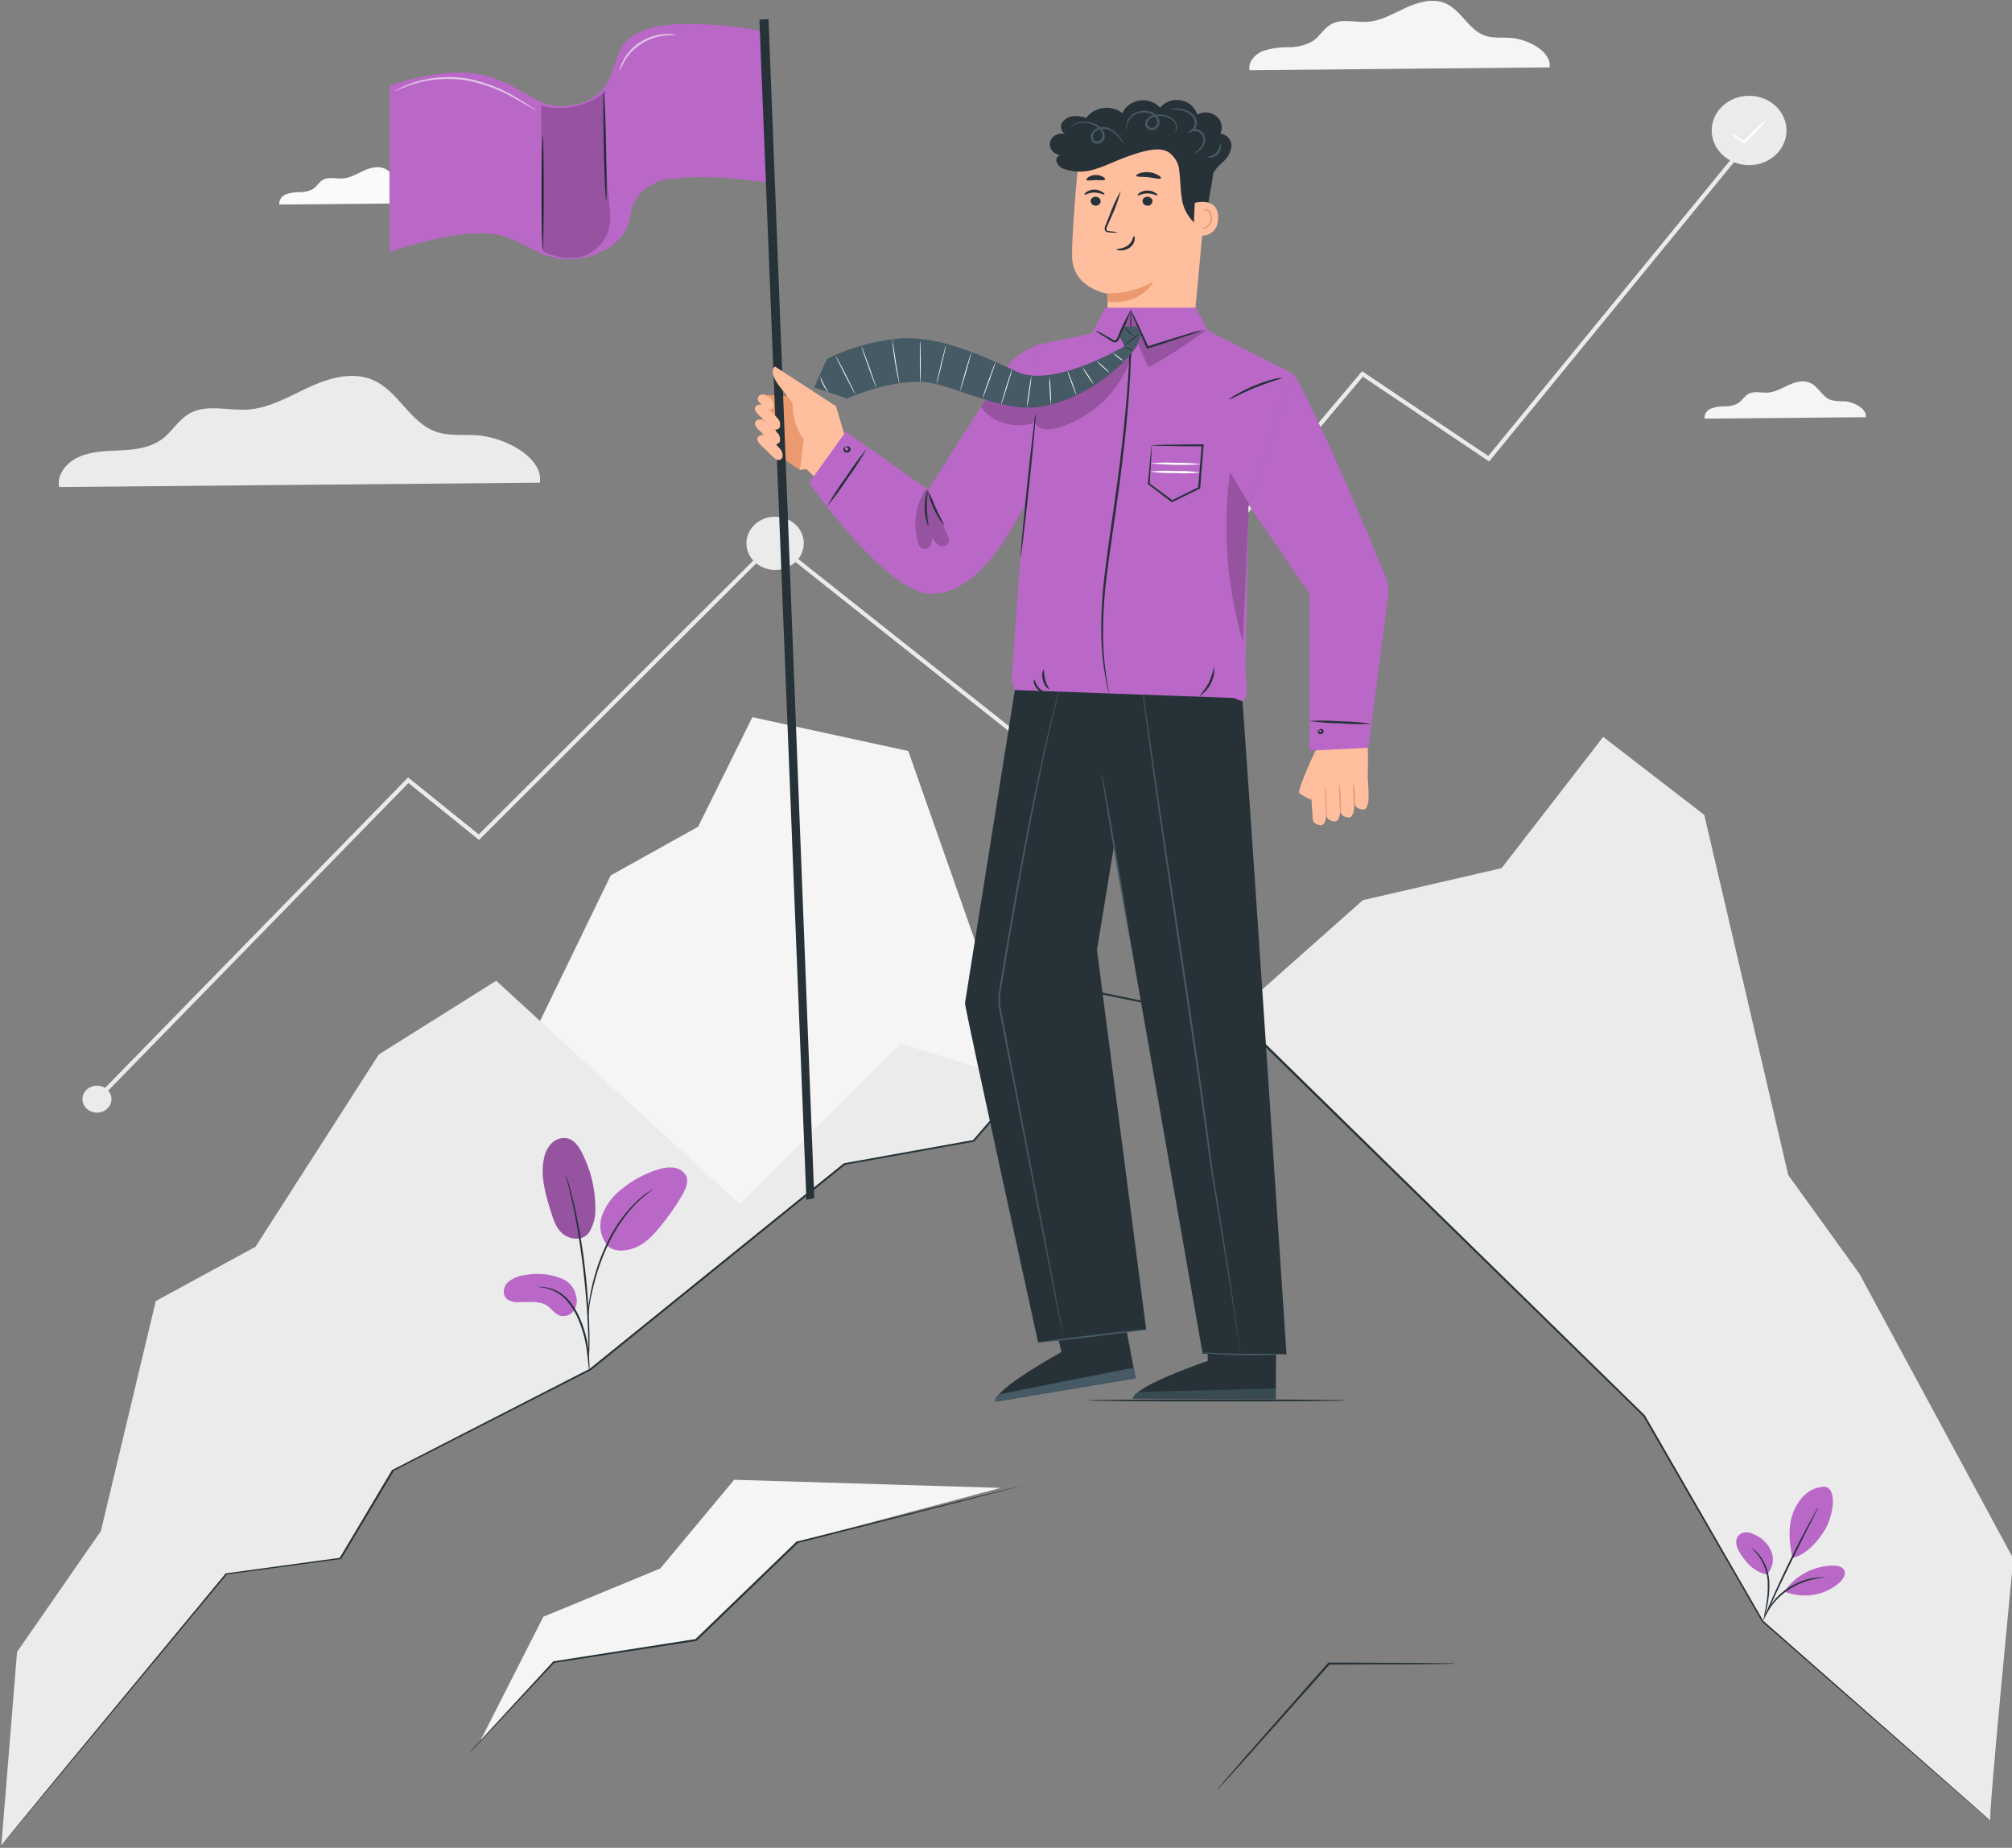 <svg width="600" height="551" viewBox="0 0 600 551" fill="none" xmlns="http://www.w3.org/2000/svg">
<rect x="0" y="0" width="600" height="551" fill="#808080" stroke="none"/>
<path d="M310.715 225.861L230.732 162.443L231.564 161.553L310.523 224.154L406.182 110.693L443.826 135.963L520.688 42.009L521.711 42.72L444.082 137.599L406.425 112.329L310.715 225.861Z" fill="#EBEBEB"/>
<path d="M33.252 327.75C33.252 328.545 32.997 329.322 32.521 329.983C32.045 330.644 31.368 331.159 30.576 331.464C29.784 331.768 28.912 331.847 28.071 331.692C27.23 331.537 26.458 331.154 25.852 330.592C25.245 330.03 24.833 329.314 24.665 328.534C24.498 327.754 24.584 326.946 24.912 326.211C25.24 325.477 25.796 324.849 26.509 324.407C27.221 323.965 28.059 323.729 28.917 323.729C30.066 323.729 31.169 324.153 31.982 324.907C32.795 325.661 33.252 326.683 33.252 327.75Z" fill="#EBEBEB"/>
<path d="M231.142 169.937C235.867 169.937 239.697 166.385 239.697 162.004C239.697 157.623 235.867 154.071 231.142 154.071C226.418 154.071 222.588 157.623 222.588 162.004C222.588 166.385 226.418 169.937 231.142 169.937Z" fill="#EBEBEB"/>
<path d="M29.39 328.14L28.443 327.346L121.698 231.815L142.771 248.808L226.807 164.969L227.74 165.775L142.861 250.456L121.801 233.475L29.39 328.14Z" fill="#EBEBEB"/>
<path d="M521.597 49.243C527.756 49.243 532.748 44.613 532.748 38.903C532.748 33.192 527.756 28.562 521.597 28.562C515.439 28.562 510.447 33.192 510.447 38.903C510.447 44.613 515.439 49.243 521.597 49.243Z" fill="#EBEBEB"/>
<path d="M527.045 35.369C525.599 37.307 523.969 39.121 522.173 40.788L520.332 42.638L520.14 42.828L519.923 42.673C518.556 41.83 517.291 40.852 516.15 39.756C517.614 40.442 518.998 41.264 520.281 42.211H519.871L521.674 40.337C523.309 38.542 525.105 36.88 527.045 35.369Z" fill="white"/>
<path d="M160.992 143.92C162.079 136.52 150.84 130.449 142.387 129.808C138.36 129.512 134.178 130.081 130.355 128.848C122.082 126.18 118.847 116.266 110.714 113.112C104.679 110.74 97.723 112.851 91.879 115.578C86.036 118.306 80.243 121.745 73.709 122.136C68.032 122.468 61.856 120.511 56.881 123.097C53.173 125.006 51.23 129.026 47.816 131.303C44.401 133.579 40.143 134.077 35.975 134.291C31.806 134.504 27.535 134.54 23.751 136.141C19.966 137.742 16.858 141.442 17.638 145.224L160.992 143.92Z" fill="#EBEBEB"/>
<path d="M462.112 20.095C462.79 15.482 455.783 11.687 450.515 11.296C447.957 11.106 445.4 11.462 443.009 10.691C437.894 9.031 435.784 2.853 430.746 0.872C426.987 -0.598 422.652 0.718 419.008 2.414C415.363 4.11 411.745 6.268 407.678 6.505C404.124 6.719 400.275 5.497 397.168 7.11C394.866 8.296 393.651 10.774 391.516 12.233C389.299 13.504 386.73 14.147 384.125 14.083C381.511 14.037 378.91 14.439 376.453 15.268C374.1 16.265 372.156 18.577 372.617 20.937L462.112 20.095Z" fill="#F5F5F5"/>
<path d="M556.402 124.401C556.772 121.923 553 119.895 550.162 119.658C548.805 119.704 547.448 119.592 546.121 119.326C543.346 118.436 542.285 115.104 539.536 114.049C537.515 113.254 535.175 113.966 533.219 114.879C531.263 115.792 529.319 116.942 527.12 117.073C525.214 117.191 523.143 116.539 521.481 117.405C520.202 118.045 519.588 119.373 518.437 120.156C517.245 120.84 515.862 121.186 514.461 121.152C513.066 121.12 511.678 121.333 510.369 121.78C509.718 122.014 509.166 122.438 508.797 122.988C508.428 123.537 508.262 124.183 508.323 124.828L556.402 124.401Z" fill="#F5F5F5"/>
<path d="M131.379 60.544C131.737 58.066 127.965 56.026 125.139 55.801C123.783 55.847 122.425 55.735 121.099 55.469C118.324 54.58 117.263 51.247 114.514 50.192C112.48 49.397 110.153 50.109 108.197 51.022C106.24 51.935 104.361 53.085 102.097 53.216C100.192 53.334 98.121 52.682 96.458 53.536C95.18 54.188 94.566 55.516 93.415 56.299C92.222 56.981 90.84 57.327 89.438 57.295C88.044 57.262 86.655 57.475 85.347 57.923C84.691 58.16 84.136 58.587 83.765 59.141C83.394 59.695 83.226 60.345 83.288 60.995L131.379 60.544Z" fill="#FAFAFA"/>
<path d="M156.748 313.306L182.117 261.034L208.177 246.519L224.365 213.849L270.858 223.941L305.536 322.591L251.857 347.055L208.177 371.756L156.748 313.306Z" fill="#F5F5F5"/>
<path d="M600.402 464.797L554.51 379.843L533.271 350.363L508.234 242.985L478.083 219.731L447.79 258.864L406.412 268.422L368.256 302.265L445.054 377.839L490.32 422.106L525.675 483.343L593.536 542.837C592.845 542.256 600.402 464.797 600.402 464.797Z" fill="#EBEBEB"/>
<path d="M0.402 550.236L5.082 492.58L30.081 456.543L46.448 387.954L76.203 371.755L112.965 314.42L147.976 292.446L220.618 359.067L268.569 311.171L305.536 322.59L290.307 340.153L251.857 347.054L176.12 408.303L117.224 438.411L101.521 464.713L67.444 469.338L0.402 550.236Z" fill="#EBEBEB"/>
<path d="M175.583 367.617C173.525 370.332 169.522 369.431 167.668 367.771C165.814 366.111 165.034 363.703 164.318 361.403C162.694 356.15 161.045 350.647 162.259 345.299C162.55 343.674 163.32 342.156 164.484 340.912C165.07 340.3 165.819 339.842 166.657 339.584C167.494 339.326 168.39 339.276 169.254 339.441C171.274 339.939 172.527 341.813 173.435 343.509C176.099 348.65 177.496 354.276 177.527 359.98C177.712 362.648 177.036 365.307 175.583 367.617Z" fill="#BA68C8"/>
<g opacity="0.2">
<path d="M175.583 367.617C173.525 370.332 169.522 369.431 167.668 367.771C165.814 366.111 165.034 363.703 164.318 361.403C162.694 356.15 161.045 350.647 162.259 345.299C162.55 343.674 163.32 342.156 164.484 340.912C165.07 340.3 165.819 339.842 166.657 339.584C167.494 339.326 168.39 339.276 169.254 339.441C171.274 339.939 172.527 341.813 173.435 343.509C176.099 348.65 177.496 354.276 177.527 359.98C177.712 362.648 177.036 365.307 175.583 367.617Z" fill="black"/>
</g>
<path d="M167.873 381.408C164.425 379.908 160.548 379.472 156.813 380.163C154.771 380.332 152.849 381.129 151.353 382.428C149.984 383.827 149.729 386.282 151.353 387.48C152.362 388.115 153.578 388.405 154.792 388.298C157.72 388.298 160.956 387.788 163.296 389.413C164.574 390.35 165.508 391.891 167.132 392.354C167.93 392.513 168.762 392.432 169.507 392.123C170.252 391.814 170.871 391.292 171.275 390.634C172.038 389.279 172.208 387.703 171.748 386.235C171.55 385.207 171.096 384.236 170.424 383.398C169.752 382.56 168.878 381.879 167.873 381.408Z" fill="#BA68C8"/>
<path d="M181.223 371.518C180.17 370.237 179.469 368.737 179.179 367.149C178.89 365.56 179.021 363.93 179.56 362.399C180.694 359.341 182.711 356.629 185.391 354.561C188.436 352.048 191.98 350.11 195.825 348.857C197.313 348.297 198.915 348.046 200.518 348.122C201.319 348.163 202.096 348.386 202.783 348.77C203.47 349.155 204.044 349.689 204.456 350.327C205.543 352.272 204.456 354.62 203.357 356.541C201.353 359.93 199.061 363.166 196.503 366.218C194.457 368.672 192.104 371.103 188.971 372.206C185.839 373.309 182.578 373.19 180.928 371.174" fill="#BA68C8"/>
<path d="M175.724 408.706C175.618 408.318 175.553 407.921 175.532 407.521C175.443 406.619 175.315 405.481 175.174 404.141C174.993 402.477 174.72 400.822 174.356 399.184C173.881 397.19 173.231 395.234 172.412 393.338C171.618 391.44 170.533 389.659 169.19 388.049C168.109 386.729 166.719 385.654 165.124 384.907C164.045 384.409 162.888 384.073 161.697 383.911C161.265 383.891 160.837 383.831 160.418 383.733C160.869 383.689 161.323 383.689 161.773 383.733C163.009 383.813 164.218 384.102 165.341 384.586C167.019 385.318 168.49 386.402 169.637 387.753C171.037 389.389 172.162 391.212 172.975 393.16C173.801 395.081 174.447 397.065 174.906 399.089C175.252 400.747 175.491 402.422 175.622 404.105C175.737 405.54 175.775 406.702 175.801 407.509C175.808 407.909 175.782 408.31 175.724 408.706Z" fill="#263238"/>
<path d="M175.468 406.11C175.435 405.917 175.435 405.721 175.468 405.529V403.892C175.468 402.469 175.468 400.406 175.392 397.856C175.264 392.757 174.791 385.725 173.87 377.993C172.949 370.262 171.735 363.313 170.622 358.32C170.354 357.135 170.098 355.949 169.842 354.965C169.587 353.98 169.407 353.115 169.203 352.427C168.998 351.739 168.909 351.241 168.794 350.838C168.728 350.654 168.694 350.462 168.691 350.269C168.779 350.439 168.848 350.618 168.896 350.802C169.037 351.217 169.203 351.739 169.42 352.379C169.638 353.02 169.881 353.909 170.149 354.893C170.418 355.878 170.712 356.992 171.006 358.249C172.525 364.753 173.664 371.328 174.42 377.946C175.341 385.69 175.699 392.745 175.788 397.844C175.788 400.406 175.788 402.469 175.686 403.892C175.686 404.568 175.609 405.078 175.584 405.541C175.561 405.733 175.522 405.923 175.468 406.11Z" fill="#263238"/>
<path d="M175.43 392.508C175.385 391.936 175.385 391.361 175.43 390.789C175.43 389.686 175.66 388.097 175.993 386.14C176.402 383.856 176.948 381.596 177.629 379.369C178.438 376.632 179.46 373.953 180.685 371.353C182.799 366.569 185.832 362.182 189.636 358.403C190.296 357.756 191 357.15 191.746 356.589C192.066 356.328 192.36 356.079 192.654 355.877L193.472 355.356C193.96 355.009 194.478 354.7 195.019 354.431C193.222 355.739 191.514 357.149 189.905 358.652C186.221 362.461 183.263 366.824 181.158 371.554C179.952 374.139 178.927 376.793 178.09 379.499C177.284 381.99 176.811 384.243 176.351 386.199C175.89 388.156 175.75 389.757 175.622 390.8C175.604 391.373 175.54 391.944 175.43 392.508Z" fill="#263238"/>
<path d="M544.332 443.286C543.146 443.302 541.977 443.54 540.893 443.986C539.81 444.433 538.835 445.078 538.028 445.883C536.422 447.502 535.236 449.441 534.563 451.551C533.143 455.583 533.591 460.457 534.563 464.595C539.434 463.255 542.657 458.666 544.14 456.294C546.467 452.476 548.193 444.258 544.293 443.321" fill="#BA68C8"/>
<path d="M526.954 469.469C527.801 468.526 528.365 467.392 528.59 466.183C528.814 464.973 528.691 463.73 528.233 462.579C527.751 461.435 527.03 460.391 526.11 459.507C525.191 458.624 524.091 457.919 522.875 457.432C522.344 457.151 521.752 456.981 521.142 456.936C520.532 456.891 519.918 456.971 519.346 457.172C518.851 457.437 518.441 457.819 518.157 458.28C517.874 458.74 517.728 459.262 517.735 459.792C517.772 460.859 518.112 461.898 518.719 462.804C520.624 465.97 523.092 468.733 526.928 469.469" fill="#BA68C8"/>
<path d="M525.969 482.727C526.113 482.462 526.213 482.178 526.263 481.885C526.417 481.327 526.622 480.521 526.852 479.513C527.489 476.896 527.747 474.212 527.619 471.532C527.464 468.825 526.523 466.207 524.895 463.955C524.389 463.286 523.796 462.676 523.131 462.14C522.905 461.921 522.636 461.744 522.338 461.619C523.16 462.403 523.912 463.248 524.588 464.144C526.101 466.38 526.981 468.933 527.146 471.568C527.266 474.21 527.06 476.855 526.532 479.454C526.273 480.533 526.085 481.626 525.969 482.727Z" fill="#263238"/>
<path d="M542.248 449.404C541.94 449.803 541.674 450.227 541.455 450.673C540.969 451.515 540.291 452.725 539.473 454.231C537.836 457.243 535.637 461.452 533.361 466.148C531.085 470.844 529.115 475.149 527.76 478.291C527.07 479.857 526.481 481.126 526.187 482.015C525.974 482.463 525.803 482.927 525.676 483.402C525.952 482.986 526.184 482.545 526.366 482.086L528.093 478.422C529.537 475.315 531.545 471.046 533.834 466.35C536.123 461.654 538.258 457.432 539.805 454.373L541.634 450.744C541.874 450.312 542.079 449.864 542.248 449.404Z" fill="#263238"/>
<path d="M532.363 474.248C533.879 472.071 535.933 470.26 538.355 468.967C540.777 467.674 543.496 466.935 546.288 466.812C547.694 466.812 549.395 467.038 549.983 468.224C550.571 469.409 549.676 470.797 548.704 471.781C546.584 473.704 543.897 475.003 540.982 475.514C538.068 476.024 535.055 475.724 532.324 474.651" fill="#BA68C8"/>
<path d="M544.178 470.275C543.873 470.234 543.563 470.234 543.257 470.275C542.894 470.273 542.53 470.297 542.17 470.346C541.694 470.383 541.221 470.443 540.751 470.524C539.528 470.736 538.333 471.066 537.183 471.508C535.769 472.05 534.422 472.734 533.168 473.548C531.933 474.383 530.797 475.337 529.78 476.394C528.958 477.264 528.234 478.21 527.619 479.216C527.374 479.598 527.156 479.994 526.967 480.402C526.803 480.699 526.666 481.009 526.558 481.327C526.431 481.588 526.341 481.863 526.289 482.145C526.391 482.145 526.826 481.031 527.926 479.394C528.57 478.431 529.311 477.526 530.138 476.691C532.153 474.649 534.616 473.031 537.363 471.947C538.48 471.497 539.64 471.144 540.828 470.892C542.861 470.382 544.178 470.37 544.178 470.275Z" fill="#263238"/>
<path d="M433.969 496.103C433.722 496.123 433.474 496.123 433.227 496.103L431.092 496.162L423.151 496.257L396.299 496.352L396.554 496.245L391.849 501.558L371.518 524.373L365.29 531.239L363.577 533.089C363.389 533.316 363.174 533.522 362.938 533.706C363.096 533.459 363.275 533.225 363.475 533.006L365.098 531.085L371.147 524.1L391.337 501.166C392.948 499.352 394.534 497.609 396.043 495.854L396.145 495.747H396.299L423.151 495.854L431.092 495.949H433.227C433.48 495.974 433.729 496.026 433.969 496.103Z" fill="#263238"/>
<path d="M298.402 443.665L218.931 441.246L196.912 467.69L162.029 482.086L143.092 519.357L165.136 495.629L207.563 489.035L237.779 459.828L298.402 443.665Z" fill="#F5F5F5"/>
<path d="M0.402 550.236C0.402 550.236 0.773 549.75 1.54 548.813L4.942 544.662L18.125 528.654C29.633 514.72 46.371 494.478 67.265 469.219V469.148H67.355L101.432 464.5L101.253 464.606C106.176 456.306 111.482 447.495 116.929 438.293H117.006L175.826 408.16L251.691 346.829H251.755H251.844L290.282 339.927L290.09 340.034L309.679 317.42L328.22 296.075L328.348 295.933H328.553L370.404 304.566H370.507L370.57 304.637L490.524 422.035C503.823 445.135 515.651 465.65 525.816 483.295L575.685 527.171L588.932 538.852L592.334 541.876C593.101 542.552 593.472 542.907 593.472 542.907L592.295 541.911L588.856 538.935L575.532 527.314L525.458 483.556L490.064 422.331L370.033 305.052L370.2 305.147L328.412 296.466L328.745 296.36L310.204 317.705L290.563 340.342L290.486 340.437H290.371L251.921 347.327L252.074 347.256L176.312 408.493L117.403 438.565L117.518 438.471L101.79 464.772V464.867H101.662L67.572 469.48L67.713 469.397C46.768 494.62 29.979 514.815 18.419 528.689L5.044 544.734L1.592 548.848C0.812 549.773 0.402 550.236 0.402 550.236Z" fill="#263238"/>
<path d="M305.536 442.751L305.216 442.858L304.244 443.131L300.498 444.127L286.432 447.768L237.842 460.112L237.996 460.041C232.011 465.816 225.541 472.077 218.815 478.552L207.754 489.225L207.678 489.296H207.575L165.187 495.841L165.34 495.758L146.748 515.598L141.633 521.041L140.265 522.452C139.958 522.76 139.779 522.914 139.779 522.914C139.779 522.914 139.92 522.736 140.214 522.404C140.508 522.072 140.956 521.562 141.493 520.946C142.669 519.641 144.37 517.791 146.531 515.42L164.957 495.438L165.021 495.367H165.11L207.512 488.726L207.333 488.809C210.926 485.335 214.621 481.766 218.38 478.137L237.561 459.638H237.625H237.701L286.292 447.495L300.357 444.032L304.193 443.131L305.165 442.906L305.536 442.751Z" fill="#263238"/>
<path d="M401.527 417.577C401.527 417.743 384.239 417.885 362.911 417.885C341.582 417.885 324.281 417.743 324.281 417.577C324.281 417.411 341.569 417.269 362.911 417.269C384.252 417.269 401.527 417.446 401.527 417.577Z" fill="#263238"/>
<path d="M407.971 226.656C407.971 226.656 407.882 219.909 407.575 219.861L392.627 222.945C392.473 223.822 390.594 234.886 390.913 235.989L407.69 240.293C407.69 240.293 407.971 227.048 407.971 226.656Z" fill="#FFBE9D"/>
<path d="M407.985 239.262C407.985 239.262 407.985 239.144 408.061 238.966C408.24 237.448 408.061 230.855 407.269 230.582C406.476 230.309 403.867 230.772 403.688 231.649C403.509 232.527 404.097 239.95 404.097 239.95C404.097 239.95 404.264 241.136 406.386 241.397C407.691 241.563 407.985 239.262 407.985 239.262Z" fill="#FFBE9D"/>
<path d="M403.727 241.633C403.727 241.633 403.727 241.515 403.804 241.337C403.97 239.819 403.868 233.226 402.999 232.953C402.129 232.68 399.597 233.143 399.431 234.02C399.265 234.898 399.827 242.321 399.827 242.321C399.827 242.321 400.006 243.507 402.129 243.768C403.433 243.934 403.727 241.633 403.727 241.633Z" fill="#FFBE9D"/>
<path d="M399.56 242.819C399.56 242.819 399.56 242.7 399.623 242.511C399.802 241.005 399.7 234.411 398.831 234.127C397.961 233.842 395.429 234.328 395.263 235.194C395.097 236.06 395.66 243.495 395.66 243.495C395.66 243.495 395.839 244.681 397.948 244.954C399.265 245.12 399.56 242.819 399.56 242.819Z" fill="#FFBE9D"/>
<path d="M395.403 243.934C395.403 243.934 395.403 243.816 395.479 243.626C395.646 242.12 395.543 235.527 394.674 235.242C393.804 234.958 391.273 235.444 391.106 236.309C390.94 237.175 391.516 244.61 391.516 244.61C391.516 244.61 391.682 245.796 393.804 246.069C395.109 246.223 395.403 243.934 395.403 243.934Z" fill="#FFBE9D"/>
<path d="M403.663 233.569C403.912 234.624 404.023 235.703 403.996 236.783C404.111 237.842 404.073 238.911 403.881 239.961C403.632 238.906 403.521 237.827 403.548 236.747C403.431 235.688 403.47 234.619 403.663 233.569Z" fill="#EB996E"/>
<path d="M399.47 233.546C399.883 236.578 399.998 239.638 399.815 242.689C399.544 241.18 399.411 239.653 399.418 238.123C399.288 236.599 399.305 235.067 399.47 233.546Z" fill="#EB996E"/>
<g opacity="0.78">
<path d="M395.21 233.878C395.624 236.91 395.739 239.97 395.556 243.021C395.285 241.512 395.152 239.985 395.159 238.455C395.028 236.931 395.045 235.399 395.21 233.878Z" fill="#EB996E"/>
</g>
<path d="M392.538 223.312C392.538 223.312 386.618 235.776 387.488 236.546C388.603 237.317 389.803 237.977 391.068 238.515L392.538 223.312Z" fill="#FFBE9D"/>
<path d="M359.816 56.109L355.481 102.724L330.303 100.862C330.15 98.135 330.303 87.593 330.303 87.593C330.303 87.593 319.831 86.075 319.703 76.363C319.639 71.62 320.368 61.896 321.135 53.109C321.541 48.424 323.911 44.073 327.735 40.989C331.56 37.906 336.535 36.335 341.594 36.614C344.185 36.748 346.72 37.363 349.05 38.423C351.379 39.483 353.455 40.966 355.155 42.784C356.854 44.603 358.143 46.719 358.943 49.008C359.744 51.297 360.041 53.712 359.816 56.109Z" fill="#FFBE9D"/>
<path d="M330.342 87.45C335.174 87.55 339.929 86.312 343.998 83.893C343.998 83.893 340.776 90.889 330.316 90.011L330.342 87.45Z" fill="#EB996E"/>
<path d="M325.24 59.916C325.24 60.278 325.39 60.626 325.658 60.889C325.927 61.152 326.295 61.309 326.685 61.327C327.07 61.35 327.449 61.23 327.739 60.995C328.029 60.759 328.206 60.426 328.232 60.07C328.236 59.708 328.087 59.359 327.817 59.097C327.547 58.836 327.178 58.683 326.787 58.67C326.597 58.656 326.406 58.677 326.224 58.732C326.043 58.787 325.875 58.875 325.731 58.991C325.587 59.107 325.469 59.249 325.385 59.407C325.301 59.566 325.252 59.739 325.24 59.916Z" fill="#263238"/>
<path d="M323.426 58.006C323.605 58.196 324.705 57.413 326.354 57.413C328.004 57.413 329.142 58.172 329.321 57.982C329.5 57.793 329.218 57.579 328.694 57.235C328.008 56.784 327.188 56.541 326.348 56.541C325.507 56.541 324.687 56.784 324.001 57.235C323.503 57.603 323.298 57.923 323.426 58.006Z" fill="#263238"/>
<path d="M340.701 59.927C340.701 60.288 340.851 60.636 341.12 60.897C341.39 61.157 341.757 61.311 342.146 61.327C342.336 61.34 342.527 61.317 342.708 61.261C342.889 61.204 343.055 61.115 343.198 60.998C343.341 60.88 343.458 60.738 343.54 60.579C343.623 60.419 343.671 60.246 343.681 60.07C343.687 59.709 343.541 59.36 343.273 59.098C343.005 58.837 342.637 58.683 342.248 58.67C342.057 58.656 341.865 58.677 341.683 58.733C341.5 58.789 341.332 58.878 341.188 58.995C341.044 59.112 340.926 59.255 340.842 59.416C340.759 59.576 340.711 59.75 340.701 59.927Z" fill="#263238"/>
<path d="M339.244 58.267C339.436 58.445 340.523 57.663 342.172 57.675C343.822 57.686 344.96 58.422 345.139 58.244C345.318 58.066 345.036 57.829 344.525 57.485C343.825 57.04 342.995 56.804 342.146 56.809C341.309 56.8 340.492 57.046 339.819 57.508C339.321 57.876 339.154 58.267 339.244 58.267Z" fill="#263238"/>
<path d="M333.398 69.355C332.567 69.117 331.709 68.969 330.841 68.916C330.432 68.916 330.035 68.81 329.972 68.549C329.922 68.137 330.016 67.721 330.24 67.363C330.636 66.438 331.033 65.466 331.519 64.457C332.644 61.999 333.555 59.461 334.242 56.868C332.899 59.233 331.766 61.696 330.854 64.232C330.457 65.252 330.061 66.224 329.69 67.149C329.433 67.609 329.36 68.139 329.486 68.644C329.542 68.78 329.633 68.902 329.751 68.999C329.869 69.096 330.011 69.165 330.163 69.201C330.387 69.264 330.62 69.296 330.854 69.296C331.696 69.414 332.551 69.434 333.398 69.355Z" fill="#263238"/>
<path d="M338.143 70.387C337.875 70.387 337.875 71.999 336.379 73.15C334.883 74.3 333.029 74.122 333.016 74.336C333.003 74.549 333.425 74.644 334.218 74.668C335.242 74.681 336.239 74.358 337.031 73.754C337.792 73.183 338.278 72.356 338.386 71.454C338.45 70.778 338.259 70.387 338.143 70.387Z" fill="#263238"/>
<path d="M338.834 52.433C338.988 52.848 340.599 52.646 342.492 52.859C344.384 53.073 345.906 53.547 346.149 53.191C346.392 52.836 345.995 52.634 345.381 52.243C344.566 51.753 343.637 51.448 342.671 51.353C341.703 51.253 340.723 51.358 339.806 51.662C339.116 51.923 338.758 52.243 338.834 52.433Z" fill="#263238"/>
<path d="M324.014 53.689C324.296 54.033 325.408 53.689 326.738 53.689C328.068 53.689 329.206 53.915 329.462 53.559C329.717 53.203 329.398 53.049 328.912 52.729C328.247 52.345 327.476 52.151 326.693 52.172C325.911 52.194 325.152 52.428 324.513 52.847C324.053 53.179 323.886 53.523 324.014 53.689Z" fill="#263238"/>
<path d="M367.221 43.67C367.286 42.763 366.985 41.866 366.379 41.152C365.772 40.438 364.901 39.958 363.935 39.804C364.348 38.933 364.451 37.962 364.23 37.033C364.008 36.103 363.474 35.263 362.703 34.634C361.932 34.005 360.966 33.621 359.944 33.535C358.921 33.45 357.896 33.669 357.017 34.16C356.721 33.104 356.111 32.146 355.257 31.396C354.403 30.646 353.339 30.134 352.186 29.918C351.033 29.702 349.837 29.79 348.736 30.173C347.635 30.556 346.672 31.218 345.956 32.084C345.218 31.273 344.267 30.652 343.195 30.282C342.123 29.911 340.966 29.804 339.835 29.97C338.705 30.135 337.64 30.569 336.743 31.228C335.847 31.887 335.149 32.75 334.717 33.733C333.93 33.117 333.012 32.662 332.023 32.398C331.034 32.134 329.996 32.067 328.977 32.201C327.958 32.335 326.981 32.668 326.11 33.177C325.239 33.687 324.494 34.361 323.924 35.156C322.777 34.773 321.563 34.592 320.344 34.622C319.558 34.641 318.792 34.857 318.128 35.247C317.463 35.638 316.926 36.188 316.572 36.84C316.344 37.397 316.326 38.01 316.521 38.578C316.716 39.147 317.113 39.637 317.646 39.97C317.188 39.833 316.705 39.786 316.226 39.831C315.748 39.877 315.285 40.014 314.866 40.233C314.448 40.453 314.083 40.751 313.795 41.108C313.506 41.465 313.301 41.874 313.192 42.309C313.083 42.743 313.072 43.194 313.161 43.632C313.249 44.071 313.434 44.487 313.705 44.856C313.976 45.225 314.326 45.537 314.734 45.774C315.141 46.011 315.597 46.166 316.073 46.231C315.738 46.39 315.458 46.634 315.266 46.934C315.073 47.234 314.977 47.578 314.986 47.927C315.129 48.506 315.429 49.042 315.859 49.482C316.289 49.922 316.834 50.252 317.441 50.441C320.537 51.479 323.935 51.428 326.993 50.299C330.088 49.338 332.952 47.832 336.021 46.741C339.09 45.65 344.217 43.836 347.299 44.844C347.751 44.994 348.181 45.198 348.578 45.449C350.234 46.673 351.322 48.438 351.621 50.382C351.627 50.445 351.627 50.508 351.621 50.572C352.03 53.346 351.966 56.157 352.401 58.872C352.685 61.678 353.978 64.313 356.071 66.355C356.979 67.138 358.628 67.683 359.331 66.758C359.59 66.38 359.72 65.937 359.702 65.489C360.111 60.663 361.237 56.228 361.838 51.508C362.607 50.316 363.564 49.237 364.676 48.307C366.092 47.09 366.994 45.447 367.221 43.67Z" fill="#263238"/>
<path d="M335.995 38.783C335.813 38.374 335.764 37.925 335.855 37.491C335.967 36.272 336.564 35.135 337.53 34.301C338.262 33.688 339.161 33.27 340.129 33.093C341.097 32.915 342.099 32.984 343.028 33.293C343.593 33.465 344.112 33.745 344.552 34.114C344.993 34.484 345.345 34.935 345.585 35.439C345.828 36.011 345.855 36.642 345.662 37.23C345.568 37.544 345.397 37.834 345.162 38.077C344.927 38.32 344.634 38.509 344.307 38.629C343.975 38.751 343.616 38.795 343.261 38.758C342.907 38.721 342.568 38.603 342.274 38.416C342 38.213 341.788 37.948 341.658 37.647C341.528 37.346 341.484 37.018 341.532 36.696C341.594 36.102 341.896 35.552 342.376 35.155C342.818 34.791 343.342 34.524 343.91 34.372C344.847 34.107 345.837 34.045 346.804 34.191C347.77 34.337 348.688 34.687 349.485 35.214C350.106 35.63 350.578 36.208 350.841 36.874C351.026 37.378 351.057 37.92 350.93 38.44C350.687 39.293 350.163 39.554 350.163 39.53C350.416 39.17 350.59 38.767 350.675 38.345C350.748 37.872 350.686 37.389 350.496 36.945C350.222 36.369 349.779 35.876 349.217 35.522C348.47 35.068 347.625 34.772 346.74 34.657C345.856 34.542 344.955 34.611 344.102 34.858C343.625 34.963 343.19 35.194 342.85 35.522C342.51 35.85 342.279 36.262 342.184 36.708C342.147 36.929 342.174 37.155 342.262 37.363C342.349 37.572 342.494 37.755 342.683 37.894C342.886 38.02 343.119 38.099 343.362 38.121C343.605 38.144 343.851 38.111 344.077 38.024C344.529 37.815 344.878 37.451 345.049 37.01C345.22 36.568 345.202 36.082 344.997 35.653C344.788 35.224 344.486 34.84 344.11 34.523C343.734 34.207 343.291 33.966 342.811 33.815C341.977 33.535 341.078 33.461 340.204 33.6C339.33 33.739 338.509 34.087 337.824 34.609C336.905 35.366 336.292 36.391 336.085 37.514C335.97 38.321 336.085 38.783 335.995 38.783Z" fill="#455A64"/>
<path d="M348.719 32.582C349.021 32.475 349.341 32.418 349.665 32.416C350.543 32.337 351.428 32.361 352.299 32.487C353.641 32.662 354.883 33.246 355.828 34.147C356.429 34.722 356.808 35.465 356.908 36.26C357.007 37.056 356.821 37.859 356.378 38.547C356.222 38.772 356.033 38.975 355.815 39.151L355.47 38.63C355.882 38.493 356.324 38.45 356.757 38.504C357.191 38.557 357.604 38.706 357.964 38.938C358.639 39.334 359.121 39.96 359.306 40.681C359.435 41.264 359.429 41.866 359.288 42.447C359.147 43.027 358.874 43.573 358.488 44.049C357.996 44.662 357.39 45.188 356.698 45.602C356.212 45.899 355.931 46.017 355.905 45.982C355.879 45.946 356.122 45.768 356.544 45.424C357.147 44.957 357.676 44.414 358.117 43.812C358.43 43.377 358.644 42.888 358.748 42.374C358.851 41.861 358.841 41.333 358.718 40.823C358.56 40.246 358.166 39.748 357.618 39.436C357.343 39.262 357.027 39.15 356.696 39.109C356.365 39.067 356.029 39.098 355.713 39.199L354 39.839L355.381 38.653C355.552 38.514 355.703 38.355 355.828 38.179C356.214 37.593 356.363 36.9 356.25 36.222C356.149 35.58 355.841 34.981 355.368 34.503C354.523 33.672 353.418 33.108 352.21 32.89C350.151 32.534 348.719 32.712 348.719 32.582Z" fill="#455A64"/>
<path d="M363.883 42.851C363.959 42.851 364.151 43.183 364.151 43.776C364.139 44.576 363.815 45.344 363.239 45.939C362.663 46.534 361.874 46.916 361.018 47.013C360.379 47.013 359.995 46.942 360.008 46.859C361.024 46.63 361.963 46.175 362.745 45.531C363.359 44.74 363.751 43.819 363.883 42.851Z" fill="#455A64"/>
<path d="M319.141 37.799C319.405 37.485 319.741 37.23 320.125 37.052C321.409 36.392 322.888 36.132 324.343 36.312C325.799 36.491 327.153 37.1 328.207 38.048C328.605 38.39 328.924 38.805 329.144 39.266C329.364 39.726 329.48 40.224 329.485 40.728C329.449 41.315 329.166 41.866 328.698 42.263C328.23 42.659 327.613 42.87 326.979 42.851C326.65 42.816 326.338 42.699 326.075 42.513C325.812 42.328 325.607 42.08 325.483 41.795C325.239 41.283 325.198 40.708 325.368 40.171C325.532 39.68 325.824 39.235 326.219 38.875C326.614 38.515 327.099 38.251 327.631 38.107C328.546 37.81 329.542 37.81 330.457 38.107C331.226 38.37 331.931 38.773 332.529 39.293C333.369 40.033 334.069 40.899 334.6 41.855C334.825 42.184 334.993 42.544 335.099 42.922C334.825 42.627 334.581 42.309 334.37 41.973C333.784 41.088 333.06 40.289 332.222 39.602C331.646 39.098 330.939 38.741 330.171 38.564C329.403 38.388 328.599 38.398 327.836 38.593C327.408 38.714 327.018 38.928 326.698 39.216C326.377 39.505 326.136 39.861 325.994 40.254C325.751 41.036 326.148 42.104 327.043 42.163C327.49 42.155 327.917 41.993 328.241 41.707C328.565 41.422 328.763 41.035 328.795 40.621C328.791 40.203 328.698 39.789 328.52 39.404C328.342 39.019 328.083 38.671 327.759 38.38C326.613 37.312 325.073 36.689 323.45 36.637C322.347 36.589 321.247 36.784 320.24 37.206C319.887 37.424 319.519 37.622 319.141 37.799Z" fill="#455A64"/>
<path d="M356.288 60.497C356.467 60.426 363.487 58.528 363.257 65.169C363.027 71.81 355.892 70.221 355.879 70.031C355.866 69.841 356.288 60.497 356.288 60.497Z" fill="#FFBE9D"/>
<path d="M358.155 67.588C358.155 67.588 358.283 67.671 358.488 67.766C358.788 67.875 359.121 67.875 359.421 67.766C359.891 67.506 360.278 67.135 360.543 66.692C360.808 66.248 360.942 65.747 360.93 65.24C360.966 64.67 360.87 64.1 360.649 63.568C360.586 63.36 360.471 63.169 360.313 63.01C360.156 62.851 359.959 62.729 359.741 62.655C359.598 62.612 359.443 62.618 359.304 62.673C359.166 62.727 359.053 62.826 358.987 62.951C358.884 63.129 358.923 63.259 358.884 63.271C358.846 63.283 358.744 63.165 358.807 62.892C358.853 62.727 358.957 62.581 359.102 62.477C359.304 62.349 359.551 62.299 359.792 62.334C360.086 62.396 360.357 62.527 360.581 62.714C360.805 62.901 360.974 63.137 361.071 63.402C361.35 63.986 361.473 64.625 361.429 65.263C361.445 65.856 361.272 66.439 360.93 66.939C360.589 67.439 360.095 67.834 359.511 68.074C359.319 68.119 359.118 68.124 358.924 68.089C358.73 68.054 358.546 67.98 358.386 67.872C358.168 67.754 358.13 67.6 358.155 67.588Z" fill="#EB996E"/>
<path d="M311.88 383.282L316.534 403.157C316.534 403.157 296.318 414.209 296.791 417.956L338.643 410.983L332.761 379.748L311.88 383.282Z" fill="#263238"/>
<path d="M338.641 410.984L337.912 407.853L298.043 415.715C298.043 415.715 296.329 416.782 296.764 417.956L338.641 410.984Z" fill="#455A64"/>
<path d="M359.498 385.464L360.188 405.789C360.188 405.789 338.144 413.272 337.875 417.031L380.417 417.209L380.737 385.499L359.498 385.464Z" fill="#263238"/>
<g opacity="0.6">
<path d="M380.417 417.209L380.315 414.007L339.563 415.039C339.563 415.039 337.67 415.798 337.875 417.031L380.417 417.209Z" fill="#455A64"/>
</g>
<path d="M309.578 400.322C309.578 400.322 287.84 301.126 287.764 299.134L326.713 280.019L341.801 396.432L309.578 400.322Z" fill="#263238"/>
<path d="M358.64 403.655L328.514 231.708V194.639L369.662 198.196C370.186 199.643 383.651 403.904 383.651 403.904L379.406 403.678H358.64" fill="#263238"/>
<path d="M304.834 192.006L287.764 299.135L325.933 290.549L341.494 195.492L304.834 192.006Z" fill="#263238"/>
<path d="M340.15 201.089C340.15 201.089 340.15 201.267 340.15 201.611L340.329 203.153C340.496 204.516 340.739 206.509 341.058 209.082C341.71 214.205 342.695 221.616 343.974 230.771C346.531 249.068 350.367 274.303 354.536 302.194C356.607 316.151 358.512 329.468 360.136 341.552C360.558 344.576 360.891 347.541 361.415 350.398C361.939 353.256 362.348 356.031 362.783 358.699C363.666 364.059 364.484 369.064 365.226 373.617C366.709 382.748 367.872 390.136 368.64 395.247C369.023 397.796 369.305 399.777 369.471 401.176C369.56 401.852 369.611 402.362 369.637 402.718C369.65 402.848 369.65 402.979 369.637 403.109C369.637 403.216 369.573 403.109 369.573 403.109C369.573 403.109 369.663 403.109 369.65 403.109C369.666 402.975 369.666 402.84 369.65 402.706C369.65 402.362 369.65 401.84 369.535 401.164C369.407 399.812 369.151 397.82 368.806 395.235C368.103 390.124 366.99 382.724 365.558 373.593C364.829 369.028 364.036 364.024 363.18 358.664C362.745 355.984 362.293 353.217 361.824 350.363C361.377 347.505 361.057 344.54 360.635 341.516C359.049 329.409 357.157 316.104 355.085 302.158C350.93 274.268 347.004 249.033 344.37 230.747C343.091 221.616 342.017 214.217 341.288 209.082L340.457 203.153C340.368 202.489 340.291 201.967 340.24 201.623C340.189 201.279 340.15 201.089 340.15 201.089Z" fill="#455A64"/>
<path d="M317.185 399.41C317.185 399.41 317.185 399.232 317.121 398.9L316.904 397.418C316.661 396.101 316.316 394.18 315.855 391.714C314.922 386.745 313.566 379.583 311.891 370.748L298.619 301.59C298.226 299.944 298.118 298.251 298.299 296.574C298.529 294.914 298.823 293.242 299.092 291.593C299.646 288.297 300.187 285.047 300.716 281.846C301.803 275.454 302.864 269.299 303.925 263.441C306.022 251.713 308.055 241.183 309.871 232.349C311.687 223.514 313.272 216.399 314.487 211.502C315.063 209.047 315.587 207.15 315.906 205.869C316.06 205.24 316.175 204.683 316.265 204.398C316.354 204.114 316.38 203.9 316.38 203.9C316.38 203.9 316.316 204.055 316.213 204.387C316.111 204.719 315.983 205.217 315.804 205.845C315.446 207.126 314.896 209.011 314.295 211.454C313.017 216.352 311.367 223.467 309.5 232.289C307.633 241.112 305.575 251.642 303.452 263.358C302.378 269.228 301.304 275.383 300.204 281.774C299.667 284.964 299.13 288.225 298.567 291.522C298.312 293.182 298.018 294.819 297.775 296.526C297.598 298.251 297.71 299.991 298.107 301.685C303.35 328.663 308.094 353.103 311.533 370.807C313.272 379.63 314.679 386.781 315.651 391.749L316.802 397.441C316.942 398.07 317.045 398.568 317.121 398.912C317.198 399.256 317.185 399.41 317.185 399.41Z" fill="#455A64"/>
<path d="M328.514 230.499C328.373 230.499 330.15 241.634 332.49 255.306C334.83 268.979 336.838 280.019 336.979 280.019C337.119 280.019 335.342 268.884 333.002 255.211C330.662 241.539 328.654 230.475 328.514 230.499Z" fill="#455A64"/>
<path d="M358.27 403.346C358.591 403.429 358.921 403.481 359.254 403.5C359.893 403.572 360.827 403.655 361.965 403.738C364.254 403.904 367.425 404.058 370.916 404.117C374.407 404.176 377.591 404.117 379.867 404.01C381.017 404.01 381.951 403.915 382.59 403.856C382.924 403.859 383.256 403.815 383.575 403.726C382.342 403.63 381.103 403.61 379.867 403.666C377.565 403.666 374.407 403.666 370.916 403.666C367.425 403.666 364.254 403.5 361.965 403.429C360.737 403.323 359.502 403.296 358.27 403.346Z" fill="#455A64"/>
<path d="M309.578 400.323C310.005 400.347 310.434 400.327 310.857 400.263L314.322 399.931C317.25 399.611 321.278 399.16 325.728 398.615C330.178 398.069 334.193 397.571 337.096 397.18L340.548 396.694C340.983 396.66 341.411 396.58 341.827 396.457C341.402 396.415 340.973 396.415 340.548 396.457L337.083 396.789C334.155 397.097 330.127 397.559 325.677 398.093C321.227 398.627 317.212 399.137 314.296 399.54L310.857 400.026C310.42 400.082 309.992 400.182 309.578 400.323Z" fill="#455A64"/>
<path d="M116.15 25.561C116.15 25.561 133.055 19.442 144.601 22.502C156.148 25.561 159.626 32.178 168.283 31.645C175.162 31.194 180.034 28.431 182.514 21.648C184.995 14.865 184.995 6.398 208.485 7.204C226.463 7.821 228.279 10.264 228.279 10.264L230.21 54.626C219.98 53.132 209.623 52.053 198.46 53.511C195.734 54.058 193.259 55.381 191.382 57.294C189.505 59.207 188.318 61.616 187.987 64.184C186.709 73.671 176.185 77.347 169.894 77.347C160.943 77.347 156.34 71.702 148.706 70.066C136.725 67.493 116.15 75.272 116.15 75.272V25.561Z" fill="#BA68C8"/>
<path d="M237.523 118.306L227.191 117.63L227.46 132.667L238.546 140.173L239.671 139.794L240.311 122.694L237.523 118.306Z" fill="#EB996E"/>
<path d="M180.736 59.749C180.557 59.749 180.25 52.397 180.058 43.325C179.866 34.253 179.866 26.889 180.058 26.889C180.25 26.889 180.544 34.23 180.736 43.313C180.927 52.397 180.915 59.737 180.736 59.749Z" fill="#263238"/>
<path d="M161.811 40.48C162.003 40.48 162.143 48.081 162.143 57.438C162.143 66.794 162.003 74.407 161.811 74.407C161.619 74.407 161.479 66.806 161.479 57.438C161.479 48.069 161.632 40.48 161.811 40.48Z" fill="#263238"/>
<g opacity="0.2">
<path d="M161.812 66.924C161.684 70.327 161.812 74.845 161.812 74.845C164.497 76.505 170.034 77.513 173.116 76.624H173.205C175.243 76.019 177.078 74.937 178.533 73.484C179.989 72.03 181.017 70.252 181.517 68.323C181.895 67.038 182.059 65.706 182.002 64.374C180.979 53.097 179.662 39.045 180.046 27.732C177.499 29.729 174.462 31.114 171.202 31.765C167.942 32.417 164.559 32.314 161.352 31.467L161.812 66.924Z" fill="black"/>
</g>
<g opacity="0.6">
<path d="M160.125 33.033C159.572 32.805 159.045 32.527 158.552 32.203L154.371 29.831C149.858 27.103 144.856 25.143 139.602 24.044C134.305 23.141 128.851 23.442 123.708 24.921C121.598 25.614 119.528 26.405 117.506 27.293C117.988 26.951 118.501 26.649 119.04 26.392C120.491 25.66 122.005 25.041 123.567 24.542C128.767 22.908 134.332 22.541 139.73 23.475C145.063 24.579 150.12 26.619 154.626 29.487C156.378 30.53 157.746 31.432 158.692 32.06C159.202 32.341 159.682 32.667 160.125 33.033Z" fill="white"/>
</g>
<g opacity="0.6">
<path d="M201.669 10.383C201.669 10.489 200.39 10.383 198.395 10.572C195.796 10.855 193.313 11.728 191.165 13.114C189.017 14.5 187.271 16.356 186.081 18.517C185.161 20.177 184.879 21.328 184.803 21.292C184.876 20.257 185.18 19.247 185.698 18.328C186.815 16.023 188.587 14.043 190.823 12.6C193.06 11.157 195.677 10.304 198.395 10.133C199.493 10.009 200.607 10.094 201.669 10.383Z" fill="white"/>
</g>
<path d="M229.186 5.711L242.83 357.241L240.477 357.763L226.463 5.877L229.186 5.711Z" fill="#263238"/>
<path d="M254.415 138.204L249.3 121.14L231.117 109.281C231.117 109.281 228.994 110.467 232.242 114.914L236.321 120.132C236.321 120.132 236.193 126.927 239.684 130.911L238.559 140.113L254.415 138.204Z" fill="#FFBE9D"/>
<path d="M227.153 120.737C229.131 121.928 230.863 123.439 232.267 125.196C232.54 125.695 232.672 126.249 232.651 126.808C232.665 127.049 232.605 127.288 232.479 127.498C232.352 127.708 232.163 127.88 231.935 127.994C231.744 128.066 231.538 128.093 231.333 128.075C231.128 128.056 230.931 127.992 230.759 127.888C230.404 127.689 230.085 127.441 229.812 127.152L226.309 123.796C225.716 123.304 225.294 122.661 225.094 121.946C225.089 121.725 225.146 121.506 225.259 121.31C225.372 121.115 225.537 120.95 225.739 120.831C225.94 120.712 226.172 120.643 226.41 120.63C226.649 120.618 226.887 120.663 227.102 120.761" fill="#FFBE9D"/>
<path d="M227.127 125.089C229.099 126.287 230.83 127.796 232.241 129.548C232.511 130.048 232.643 130.602 232.625 131.161C232.639 131.401 232.579 131.64 232.453 131.85C232.326 132.06 232.137 132.232 231.909 132.346C231.714 132.411 231.507 132.434 231.302 132.416C231.096 132.398 230.897 132.337 230.72 132.24C230.369 132.041 230.054 131.793 229.786 131.505L226.321 128.232C225.736 127.736 225.319 127.093 225.119 126.382C225.118 126.161 225.177 125.944 225.291 125.751C225.405 125.557 225.57 125.393 225.77 125.275C225.971 125.157 226.2 125.087 226.437 125.073C226.675 125.06 226.912 125.102 227.127 125.196" fill="#FFBE9D"/>
<path d="M227.881 129.832C229.859 131.024 231.591 132.534 232.996 134.291C233.274 134.788 233.407 135.344 233.38 135.904C233.393 136.142 233.335 136.38 233.211 136.59C233.086 136.799 232.901 136.972 232.676 137.089C232.482 137.157 232.275 137.183 232.068 137.164C231.862 137.146 231.663 137.084 231.487 136.983C231.135 136.781 230.816 136.534 230.541 136.248L227.037 132.892C226.453 132.393 226.032 131.752 225.823 131.042C225.818 130.82 225.875 130.601 225.988 130.406C226.1 130.21 226.266 130.045 226.467 129.926C226.669 129.807 226.9 129.738 227.139 129.726C227.377 129.713 227.615 129.758 227.83 129.856" fill="#FFBE9D"/>
<path d="M227.984 117.737C228.785 118.073 229.506 118.552 230.106 119.148C230.413 119.465 230.616 119.856 230.693 120.275C230.77 120.695 230.717 121.126 230.541 121.52C230.468 121.672 230.355 121.805 230.212 121.907C230.069 122.009 229.901 122.075 229.723 122.101C229.471 122.112 229.222 122.054 229.006 121.935C228.509 121.723 228.041 121.456 227.613 121.14C227.19 120.775 226.801 120.379 226.449 119.954C226.207 119.78 226.04 119.531 225.979 119.253C225.918 118.974 225.967 118.684 226.117 118.436C226.385 117.867 226.654 117.535 227.984 117.677" fill="#FFBE9D"/>
<path d="M253.353 129.679L280.96 152.672L271.984 171.029L240.311 139.687L253.353 129.679Z" fill="#FFBE9D"/>
<path d="M252.254 128.682L276.817 146.019C276.817 146.019 299.668 109.875 301.688 107.633C303.708 105.392 308.836 102.985 308.836 102.985L305.997 149.316C305.997 149.316 293.645 178.57 276.677 176.981C263.685 175.795 241.244 143.991 241.244 143.991L252.254 128.682Z" fill="#BA68C8"/>
<g opacity="0.2">
<path d="M276.357 145.45C274.673 147.886 273.58 150.632 273.151 153.499C272.723 156.365 272.97 159.283 273.876 162.052C274.003 162.639 274.358 163.162 274.874 163.522C275.312 163.7 275.805 163.721 276.259 163.581C276.712 163.441 277.093 163.149 277.329 162.763C277.768 161.972 277.988 161.092 277.968 160.202C278.373 161.059 278.991 161.815 279.771 162.408C280.176 162.688 280.672 162.832 281.176 162.814C281.681 162.797 282.164 162.62 282.546 162.313C283.364 161.483 282.904 160.166 282.418 159.135C280.321 154.739 278.228 150.344 276.14 145.948" fill="black"/>
</g>
<path d="M258.429 133.864C256.746 136.88 254.867 139.799 252.803 142.604C250.927 145.518 248.864 148.326 246.627 151.012C248.304 147.992 250.183 145.073 252.253 142.272C254.128 139.357 256.191 136.549 258.429 133.864Z" fill="#263238"/>
<path d="M252.178 133.235C252.178 133.176 252.433 132.88 252.996 133.069C253.16 133.129 253.305 133.225 253.419 133.349C253.533 133.473 253.611 133.622 253.648 133.781C253.678 133.992 253.638 134.207 253.532 134.397C253.426 134.586 253.261 134.741 253.057 134.84C252.854 134.94 252.623 134.979 252.395 134.953C252.166 134.927 251.952 134.836 251.781 134.694C251.662 134.575 251.576 134.431 251.531 134.273C251.486 134.116 251.484 133.951 251.525 133.793C251.666 133.247 252.114 133.176 252.126 133.259C252.139 133.342 251.973 133.508 251.999 133.84C252.024 134.172 252.305 134.504 252.74 134.291C252.824 134.253 252.894 134.194 252.944 134.12C252.993 134.047 253.019 133.962 253.019 133.876C253.019 133.789 252.993 133.705 252.944 133.631C252.894 133.558 252.824 133.499 252.74 133.461C252.497 133.259 252.229 133.307 252.178 133.235Z" fill="#263238"/>
<path d="M276.843 156.977C275.421 153.453 275.358 149.582 276.664 146.02C276.856 146.02 276.332 148.486 276.396 151.51C276.46 154.534 277.035 156.929 276.843 156.977Z" fill="#263238"/>
<path d="M281.599 156.822C279.094 153.625 277.386 149.951 276.6 146.067C277.521 147.825 278.344 149.626 279.067 151.462C280.436 154.415 281.766 156.692 281.599 156.822Z" fill="#263238"/>
<path d="M360.226 98.585L356.543 91.743H329.69L325.471 99.475L308.848 102.961L301.7 202.192C301.664 203.436 301.991 204.665 302.646 205.75L367.859 208.121L370.506 209.129C372.846 207.789 371.389 202.263 371.414 199.643L372.258 150.502L385.16 111.227L360.226 98.585Z" fill="#BA68C8"/>
<g opacity="0.2">
<path d="M332.389 101.989L337.133 97.59L342.478 109.519C348.614 106.175 354.455 102.384 359.944 98.183L341.877 103.555C340.342 99.807 338.816 96.052 337.299 92.289C336.219 95.703 334.69 98.981 332.747 102.049" fill="black"/>
</g>
<path d="M408.087 222.98L390.505 223.822V177.029L372.322 150.514L385.224 111.239C387.884 112.211 407.921 158.862 413.023 171.539C413.763 173.362 414.085 175.309 413.969 177.254L408.087 222.98Z" fill="#BA68C8"/>
<path d="M308.834 123.488C309.026 123.488 308.144 133.105 306.891 144.916C305.638 156.727 304.461 166.261 304.333 166.261C304.206 166.261 305.024 156.644 306.277 144.821C307.53 132.999 308.655 123.417 308.834 123.488Z" fill="#263238"/>
<path d="M337.274 92.312C336.415 95.04 335.346 97.707 334.077 100.293L333.719 101.1C333.599 101.413 333.397 101.694 333.131 101.918C332.967 102.037 332.769 102.107 332.561 102.12C332.354 102.132 332.147 102.087 331.968 101.989C331.661 101.847 331.443 101.692 331.213 101.562L328.796 100.044C328.023 99.618 327.31 99.104 326.674 98.514C327.514 98.822 328.312 99.22 329.052 99.7L331.546 101.1C332.019 101.384 332.505 101.704 332.722 101.467C333.05 101.046 333.3 100.577 333.464 100.08C334.525 97.407 335.799 94.811 337.274 92.312Z" fill="#263238"/>
<path d="M358.628 98.396C357.306 99.007 355.934 99.518 354.524 99.926C351.966 100.804 348.412 101.966 344.473 103.211L342.325 103.887L342.031 103.982L341.916 103.721C340.535 100.614 339.359 97.863 338.502 95.871C337.998 94.83 337.592 93.751 337.287 92.645C337.912 93.629 338.455 94.656 338.911 95.716C339.844 97.661 341.11 100.389 342.53 103.484L342.108 103.318L344.256 102.63C348.194 101.444 351.775 100.258 354.37 99.511C355.758 99.042 357.181 98.67 358.628 98.396Z" fill="#263238"/>
<path d="M382.424 112.649C382.424 112.827 378.704 113.835 374.318 115.59C369.932 117.345 366.645 119.361 366.518 119.148C367.116 118.572 367.806 118.084 368.563 117.701C372.071 115.635 375.889 114.06 379.893 113.029C380.71 112.782 381.564 112.654 382.424 112.649Z" fill="#263238"/>
<path d="M337.274 92.312C337.289 92.411 337.289 92.511 337.274 92.609C337.274 92.846 337.274 93.131 337.274 93.487C337.274 94.257 337.351 95.384 337.363 96.842C337.363 99.748 337.363 103.957 337.159 109.163C336.762 119.575 335.356 133.924 333.118 149.66C332.031 157.546 330.829 165.076 330.024 171.859C329.253 177.903 328.895 183.987 328.95 190.073C329.004 194.173 329.354 198.266 329.998 202.323C330.19 203.77 330.433 204.872 330.561 205.631C330.561 205.975 330.663 206.26 330.701 206.497C330.716 206.595 330.716 206.695 330.701 206.793C330.659 206.702 330.629 206.607 330.612 206.509C330.548 206.272 330.484 205.999 330.395 205.655C330.241 204.908 329.947 203.805 329.717 202.358C328.963 198.298 328.536 194.192 328.438 190.073C328.306 183.97 328.613 177.865 329.359 171.799C330.139 164.945 331.315 157.463 332.402 149.589C334.64 133.852 336.11 119.539 336.635 109.151C336.916 103.957 337.005 99.748 337.057 96.842C337.057 95.419 337.057 94.305 337.057 93.487C337.057 93.131 337.057 92.846 337.057 92.621C337.109 92.507 337.183 92.403 337.274 92.312Z" fill="#263238"/>
<path d="M409.046 215.818C405.94 215.982 402.825 215.943 399.725 215.699C396.616 215.664 393.513 215.422 390.441 214.976C393.543 214.804 396.654 214.84 399.75 215.083C402.864 215.127 405.97 215.373 409.046 215.818Z" fill="#263238"/>
<path d="M393.446 217.644C393.446 217.644 393.446 217.869 393.446 218.083C393.446 218.296 393.727 218.427 393.958 218.249C394.188 218.071 394.111 217.893 393.894 217.751C393.676 217.608 393.497 217.668 393.433 217.608C393.369 217.549 393.548 217.264 394.034 217.336C394.175 217.356 394.307 217.409 394.419 217.49C394.531 217.571 394.619 217.677 394.674 217.798C394.734 217.963 394.739 218.142 394.686 218.31C394.634 218.477 394.527 218.626 394.381 218.736C394.235 218.846 394.056 218.911 393.868 218.924C393.68 218.936 393.493 218.895 393.331 218.806C393.216 218.726 393.124 218.622 393.062 218.503C392.999 218.383 392.969 218.251 392.973 218.118C393.063 217.668 393.408 217.561 393.446 217.644Z" fill="#263238"/>
<g opacity="0.2">
<path d="M372.54 150.383C370.622 147.181 368.713 143.979 366.812 140.777C364.549 157.723 365.852 174.915 370.648 191.401C371.245 177.795 371.837 164.194 372.425 150.596" fill="black"/>
</g>
<g opacity="0.2">
<path d="M292.506 121.401C294.233 123.684 296.723 125.377 299.591 126.217C302.459 127.057 305.546 126.998 308.374 126.05C308.792 126.643 309.36 127.133 310.029 127.476C310.697 127.819 311.446 128.005 312.21 128.018C313.724 128.038 315.226 127.768 316.622 127.224C321.979 125.332 326.742 122.23 330.478 118.198C334.214 114.165 336.805 109.332 338.014 104.135C329.741 106.827 324.166 114.262 316.047 117.346C312.854 118.583 309.377 119.058 305.935 118.729C302.493 118.399 299.195 117.276 296.342 115.46L292.506 121.401Z" fill="black"/>
</g>
<path d="M343.437 132.75C343.779 132.693 344.126 132.669 344.473 132.679L347.529 132.607C350.188 132.607 354.012 132.501 358.628 132.477H358.935V132.762C358.628 136.509 358.295 140.849 357.924 145.474V145.64L357.758 145.723L357.081 146.055L349.651 149.684L349.46 149.767L349.293 149.648L342.401 144.418L342.299 144.335V144.205C342.631 140.766 342.9 137.908 343.092 135.786C343.194 134.872 343.271 134.114 343.347 133.509C343.355 133.253 343.394 132.998 343.462 132.75C343.487 133.038 343.487 133.327 343.462 133.615C343.462 134.232 343.386 135.015 343.347 135.987C343.219 138.074 343.053 140.897 342.849 144.288L342.746 144.075L349.702 149.233H349.357L356.761 145.592L357.451 145.26L357.272 145.509L358.359 132.809L358.653 133.094C354.165 133.094 350.406 133.011 347.733 132.963L344.613 132.892C344.218 132.869 343.825 132.821 343.437 132.75Z" fill="#263238"/>
<path d="M358.219 138.442C353.153 138.766 348.066 138.679 343.016 138.181C345.541 137.913 348.087 137.854 350.624 138.003C353.165 137.946 355.706 138.092 358.219 138.442Z" fill="#FAFAFA"/>
<path d="M358.103 140.885C355.556 141.156 352.988 141.216 350.43 141.062C347.885 141.126 345.339 140.979 342.822 140.624C345.369 140.36 347.936 140.301 350.494 140.446C353.039 140.389 355.585 140.536 358.103 140.885Z" fill="#FAFAFA"/>
<path d="M311.175 206.284C311.175 206.45 309.807 206.284 308.925 204.991C308.042 203.699 308.311 202.513 308.49 202.619C308.669 202.726 308.72 203.687 309.474 204.695C310.229 205.703 311.239 206.118 311.175 206.284Z" fill="#263238"/>
<path d="M312.877 205.619C311.888 204.949 311.226 203.943 311.035 202.821C310.83 202.289 310.741 201.725 310.774 201.161C310.807 200.597 310.961 200.044 311.227 199.536C311.419 199.536 311.227 200.995 311.688 202.667C312.148 204.339 313.068 205.513 312.877 205.619Z" fill="#263238"/>
<path d="M362.119 198.801C362.245 200.519 361.897 202.238 361.107 203.796C360.317 205.355 359.112 206.7 357.605 207.706C358.681 206.383 359.652 204.987 360.508 203.532C361.169 201.994 361.708 200.412 362.119 198.801Z" fill="#263238"/>
<path d="M335.304 97.376H338.833L340.342 99.807L338.858 103.602L335.342 103.235L333.961 100.495L335.304 97.376Z" fill="#455A64"/>
<path d="M335.343 103.235C335.343 103.235 314.116 115.911 303.273 110.848C292.43 105.784 278.978 99.582 266.869 101.064C259.785 101.866 252.922 103.876 246.627 106.994L242.791 115.544L252.599 118.816C252.599 118.816 266.894 112.413 277.29 114.132C284.553 115.318 298.504 122.196 307.902 121.544C317.3 120.892 330.279 114.69 338.821 103.555L335.343 103.235Z" fill="#455A64"/>
<path d="M337.914 104.646C337.421 104.527 336.953 104.331 336.533 104.065C336.061 103.864 335.629 103.591 335.254 103.258C335.753 103.377 336.225 103.578 336.648 103.851C337.117 104.045 337.545 104.314 337.914 104.646Z" fill="#263238"/>
<path d="M340.01 99.38C339.288 100.102 338.501 100.764 337.657 101.361C336.861 102.024 336.005 102.623 335.1 103.151C335.821 102.43 336.609 101.768 337.452 101.171C338.249 100.508 339.104 99.909 340.01 99.38Z" fill="#263238"/>
<path d="M338.513 100.625C337.12 99.801 335.966 98.673 335.15 97.34C335.214 97.34 335.879 98.099 336.8 99.001C337.721 99.902 338.552 100.566 338.513 100.625Z" fill="#263238"/>
<path d="M320.984 117.773C320.781 117.452 320.622 117.11 320.511 116.753C320.242 116.113 319.897 115.223 319.539 114.239C319.181 113.255 318.861 112.353 318.644 111.701C318.513 111.35 318.415 110.989 318.35 110.622C318.549 110.944 318.708 111.286 318.823 111.642C319.091 112.282 319.437 113.172 319.795 114.156C320.153 115.14 320.472 116.041 320.677 116.694C320.815 117.044 320.917 117.405 320.984 117.773Z" fill="#FAFAFA"/>
<path d="M326.29 114.82C325.567 113.963 324.917 113.055 324.346 112.104C323.702 111.195 323.129 110.244 322.633 109.258C324.004 111.023 325.226 112.882 326.29 114.82Z" fill="#FAFAFA"/>
<path d="M331.098 111.357C330.311 110.82 329.583 110.212 328.924 109.543C328.2 108.936 327.54 108.264 326.955 107.539C328.452 108.698 329.839 109.976 331.098 111.357Z" fill="#FAFAFA"/>
<path d="M335.074 107.729C334.483 107.419 333.933 107.045 333.437 106.614C332.892 106.236 332.398 105.798 331.967 105.31C332.567 105.606 333.119 105.982 333.604 106.424C334.16 106.79 334.655 107.23 335.074 107.729Z" fill="#FAFAFA"/>
<path d="M313.426 120.82C313.217 119.396 313.093 117.963 313.055 116.527C312.924 115.096 312.885 113.658 312.94 112.223C313.157 113.646 313.285 115.079 313.324 116.515C313.447 117.947 313.481 119.384 313.426 120.82Z" fill="#FAFAFA"/>
<path d="M306.15 121.875C306.15 121.875 306.342 119.67 306.739 116.966C307.135 114.262 307.519 112.068 307.583 112.08C307.485 113.725 307.293 115.364 307.007 116.99C306.815 118.631 306.529 120.262 306.15 121.875Z" fill="#FAFAFA"/>
<path d="M301.853 110.076C301.917 110.076 301.239 112.448 300.318 115.365C299.398 118.282 298.618 120.595 298.541 120.583C298.464 120.571 299.155 118.211 300.063 115.294C300.97 112.377 301.776 110.064 301.853 110.076Z" fill="#FAFAFA"/>
<path d="M296.905 107.918C296.982 107.918 296.163 110.372 295.102 113.337C294.041 116.302 293.107 118.709 293.03 118.685C292.954 118.661 293.772 116.242 294.846 113.266C295.92 110.289 296.841 107.894 296.905 107.918Z" fill="#FAFAFA"/>
<path d="M289.758 104.811C289.758 104.811 289.106 107.467 288.16 110.74C287.214 114.013 286.382 116.575 286.318 116.563C286.255 116.551 286.958 113.906 287.904 110.634C288.85 107.361 289.681 104.799 289.758 104.811Z" fill="#FAFAFA"/>
<path d="M282.097 102.878C282.174 102.878 281.611 105.499 280.819 108.701C280.026 111.903 279.386 114.488 279.31 114.464C279.233 114.44 279.796 111.843 280.588 108.653C281.381 105.464 282.033 102.867 282.097 102.878Z" fill="#FAFAFA"/>
<path d="M274.375 101.646C274.451 101.646 274.541 104.409 274.566 107.824C274.592 111.239 274.566 114.026 274.49 114.026C274.413 114.026 274.336 111.251 274.311 107.836C274.285 104.42 274.311 101.646 274.375 101.646Z" fill="#FAFAFA"/>
<path d="M268.173 114.263C268.109 114.101 268.058 113.934 268.02 113.765C267.918 113.302 267.815 112.84 267.7 112.366C267.444 111.18 267.138 109.555 266.856 107.741C266.575 105.926 266.358 104.278 266.242 103.08C266.242 102.606 266.153 102.144 266.115 101.669C266.082 101.497 266.082 101.32 266.115 101.147C266.166 101.314 266.201 101.485 266.217 101.657C266.217 102.12 266.358 102.594 266.421 103.069C266.652 104.551 266.869 106.057 267.112 107.705C267.355 109.353 267.636 110.859 267.892 112.342L268.122 113.741C268.168 113.912 268.185 114.088 268.173 114.263Z" fill="#FAFAFA"/>
<path d="M261.306 115.578C261.242 115.578 260.194 112.839 258.966 109.436C257.739 106.032 256.818 103.234 256.882 103.21C256.946 103.186 258.007 105.938 259.222 109.353C260.437 112.768 261.383 115.555 261.306 115.578Z" fill="#FAFAFA"/>
<path d="M255.08 117.618C255.016 117.618 253.647 115.104 252.024 111.926C250.4 108.748 249.134 106.163 249.198 106.127C249.262 106.092 250.643 108.653 252.266 111.819C253.89 114.986 255.144 117.559 255.08 117.618Z" fill="#FAFAFA"/>
<path d="M246.999 116.954C246.371 116.299 245.861 115.554 245.49 114.748C245.032 113.983 244.724 113.147 244.582 112.282C244.659 112.282 245.055 113.361 245.72 114.653C246.385 115.946 247.063 116.907 246.999 116.954Z" fill="#FAFAFA"/>
</svg>
